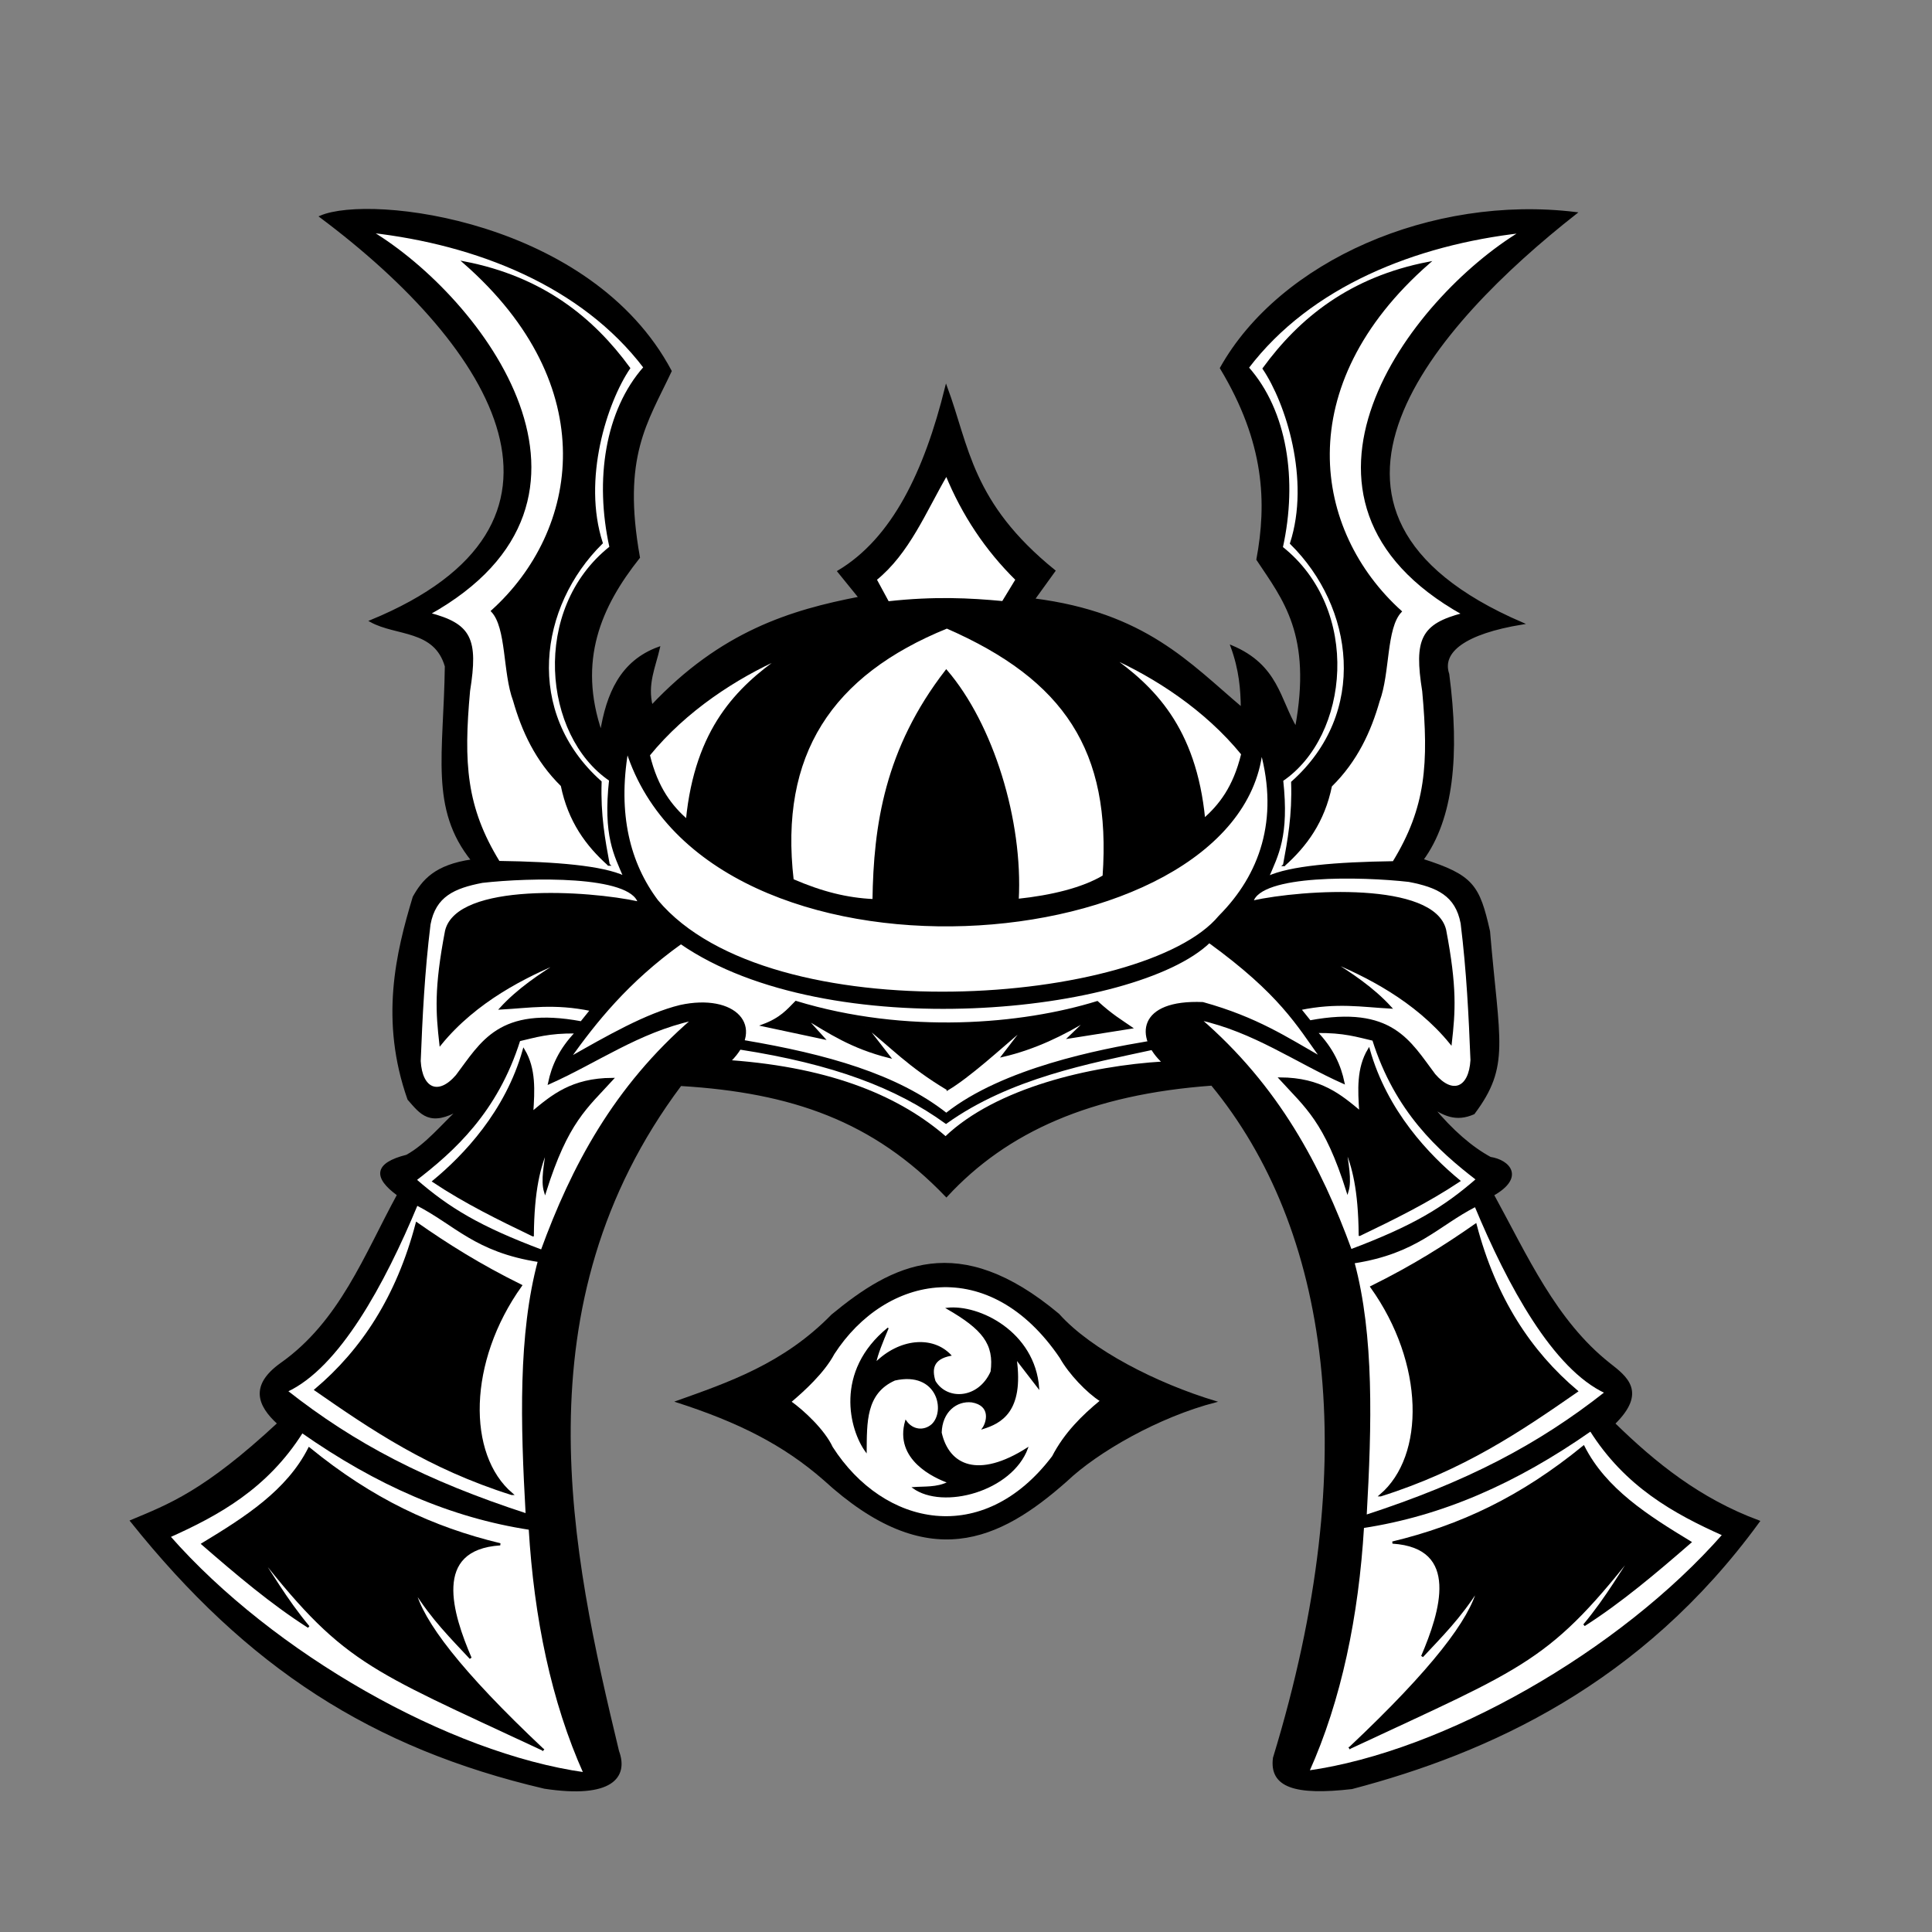 <?xml version="1.0" encoding="UTF-8" standalone="no"?>
<!-- Created with Inkscape (http://www.inkscape.org/) -->

<svg
   width="6.35mm"
   height="6.35mm"
   viewBox="0 0 6.35 6.35"
   version="1.1"
   id="svg5"
   xml:space="preserve"
   inkscape:export-filename="shogunink.png"
   inkscape:export-xdpi="96"
   inkscape:export-ydpi="96"
   inkscape:version="1.2.2 (b0a8486541, 2022-12-01)"
   sodipodi:docname="shogunink.svg"
   xmlns:inkscape="http://www.inkscape.org/namespaces/inkscape"
   xmlns:sodipodi="http://sodipodi.sourceforge.net/DTD/sodipodi-0.dtd"
   xmlns="http://www.w3.org/2000/svg"
   xmlns:svg="http://www.w3.org/2000/svg"><rect x="0" y="0" width="6.35" height="6.35" fill="#808080" stroke="none"/><sodipodi:namedview
     id="namedview7"
     pagecolor="#ffffff"
     bordercolor="#000000"
     borderopacity="0.25"
     inkscape:showpageshadow="2"
     inkscape:pageopacity="0.0"
     inkscape:pagecheckerboard="0"
     inkscape:deskcolor="#d1d1d1"
     inkscape:document-units="mm"
     showgrid="false"
     inkscape:zoom="11.214776"
     inkscape:cx="12.661867"
     inkscape:cy="28.177113"
     inkscape:window-width="1900"
     inkscape:window-height="997"
     inkscape:window-x="10"
     inkscape:window-y="44"
     inkscape:window-maximized="1"
     inkscape:current-layer="layer1" /><defs
     id="defs2" /><g
     inkscape:label="Layer 1"
     inkscape:groupmode="layer"
     id="layer1"
     transform="translate(172.41,-284.884)"><g
       id="g896"
       transform="matrix(0.027,0,0,0.027,-163.886,279.441)"><g
         id="g833"
         transform="matrix(0.539,0,0,0.539,-208.056,323.736)"><path
           style="fill:#000000;stroke:#000000;stroke-width:0.265"
           d="m -47.027,89.94 c 14.096,4.528 24.267,9.64 33.411,17.633 23.458,21.485 39.656,13.658 54.776,0.268 C 48.082,101.26 61.854,93.32 74.885,89.959 61.362,85.892 46.619,78.314 39.397,70.228 16.726,51.22 1.858,59.081 -11.829,70.368 c -10.893,11.167 -23.469,15.388 -35.198,19.572 z"
           id="path224"
           sodipodi:nodetypes="ccccccc" /><path
           style="fill:#ffffff;stroke:#000000;stroke-width:0.265"
           d="M 48.835,89.766 C 45.875,87.899 41.789,83.66 39.737,79.993 23.769,56.469 0.247,61.146 -11.399,79.135 c -2.257,4.26 -6.895,8.448 -9.732,10.839 2.862,2.044 7.542,6.37 9.358,10.278 11.547,18.02 34.064,22.842 49.793,2.084 2.734,-5.288 6.753,-9.219 10.815,-12.571 z"
           id="path448"
           sodipodi:nodetypes="ccccccc" /><path
           style="fill:#000000;stroke:#000000;stroke-width:0.265"
           d="M 34.85,86.898 C 33.933,74.219 21.346,68.047 14.162,68.876 c 8.074,4.649 10.806,8.01 9.974,14.289 -2.744,6.259 -9.96,6.749 -12.705,2.162 C 10.572,82.535 10.977,80.252 14.974,79.467 10.812,75.073 3.365,75.88 -1.962,81.176 -1.639,79.35 -0.425,76.385 0.854,73.338 -11.237,83.181 -7.738,96.329 -4.114,101.247 -4.05,94.729 -4.341,88.021 2.362,85.048 12.078,82.865 14.067,92.115 10.765,95.158 c -1.832,1.584 -4.444,1.297 -5.921,-0.879 -2.559,8.761 6.569,12.813 9.586,13.905 -2.648,1.292 -5.29,0.985 -7.933,1.196 6.782,4.915 22.249,0.725 25.825,-8.927 -11.083,7.071 -17.789,4.035 -19.49,-3.491 0.113,-4.771 3.464,-7.385 6.95,-6.976 4.447,0.771 3.471,4.6 2.432,6.039 4.086,-1.271 9.206,-3.815 7.559,-15.719 z"
           id="path450"
           sodipodi:nodetypes="ccccccccccccccccccc" /></g><g
         id="g862"><path
           style="fill:#000000;stroke:#000000;stroke-width:0.265"
           d="m -157.933,290.245 c 2.123,-11.442 -1.505,-15.723 -4.698,-20.546 1.27,-6.854 1.04,-14.206 -4.436,-23.299 7.248,-12.942 25.68,-20.999 43.172,-18.864 -16.979,13.338 -37.987,36.402 -6.522,49.951 -6.98,1.148 -9.932,3.424 -9,6.166 1.282,9.767 0.538,17.596 -3.154,22.608 6.145,1.959 6.863,3.145 8.121,8.711 1.135,13.506 2.482,16.346 -1.862,22.142 -2.191,0.967 -3.592,0.11 -5.011,-0.703 2.4,2.886 4.741,4.897 7.029,6.145 2.307,0.346 4.104,2.352 0.318,4.482 4.073,7.426 7.558,15.367 14.152,20.584 2.084,1.626 4.495,3.436 0.589,7.264 4.959,4.847 10.393,9.238 17.613,11.912 -14.327,19.689 -32.916,28.088 -49.521,32.45 -6.876,0.788 -9.929,-0.176 -9.47,-3.655 11.196,-36.609 6.749,-64.599 -7.564,-81.977 -14.73,1.067 -25.017,5.643 -32.321,13.563 -8.84,-9.233 -18.794,-12.701 -32.362,-13.519 -20.066,26.795 -13.399,57.086 -7.616,81.125 1.152,3.098 -0.774,5.658 -8.937,4.421 -20.957,-4.907 -36.102,-14.684 -50.31,-32.461 4.565,-1.915 8.897,-3.493 17.914,-11.871 -2.504,-2.269 -3.309,-4.63 0.309,-7.234 7.244,-5.096 10.238,-13.216 14.266,-20.601 -2.956,-2.155 -2.821,-3.775 1.047,-4.745 2.411,-1.327 4.328,-3.736 6.449,-5.698 -3.651,2.098 -4.691,0.55 -6.236,-1.207 -3.379,-9.606 -1.416,-17.776 0.643,-24.588 1.117,-1.978 2.58,-3.821 7.124,-4.47 -5.094,-6.305 -3.354,-12.974 -3.215,-23.635 -1.33,-4.587 -6.024,-3.775 -9.139,-5.497 28.354,-11.661 15.37,-33.174 -6.108,-49.235 6.099,-2.618 32.871,0.533 42.598,18.8 -2.927,6.245 -6.065,10.366 -3.861,22.684 -4.724,5.951 -7.617,12.568 -4.6,21.336 0.756,-4.69 2.429,-8.659 7.033,-10.329 -0.521,2.293 -1.559,4.419 -0.874,7.102 8.471,-8.988 16.905,-11.585 25.333,-13.206 l -2.594,-3.199 c 6.623,-3.955 10.561,-12.107 13.111,-22.43 2.683,7.222 2.975,14.119 13.16,22.362 l -2.509,3.479 c 13.534,1.723 18.872,7.796 25.347,13.266 -0.026,-2.308 -0.205,-4.697 -1.247,-7.549 5.584,2.358 5.759,6.471 7.838,9.967 z"
           id="path452"
           sodipodi:nodetypes="ccccccccccccccccccccccccccccccccccccccccccccccc" /><path
           style="fill:#ffffff;stroke:#000000;stroke-width:0.265"
           d="m -207.604,274.92 c 5.679,-0.625 9.952,-0.399 13.981,-0.025 l 1.673,-2.751 c -3.691,-3.626 -6.531,-7.893 -8.54,-12.787 -2.615,4.486 -4.603,9.522 -8.624,12.775 z"
           id="path456"
           sodipodi:nodetypes="cccccc" /><path
           style="fill:#ffffff;stroke:#000000;stroke-width:0.265"
           d="m -169.125,301.338 c 1.901,-1.702 3.642,-3.836 4.645,-7.958 -4.483,-5.502 -10.647,-9.463 -16.119,-11.887 5.246,3.706 10.385,8.644 11.475,19.845 z"
           id="path458"
           sodipodi:nodetypes="cccc" /><path
           style="fill:#ffffff;stroke:#000000;stroke-width:0.265"
           d="m -232.079,301.462 c -1.901,-1.702 -3.642,-3.836 -4.645,-7.958 4.483,-5.502 10.647,-9.463 16.119,-11.887 -5.246,3.706 -10.385,8.644 -11.475,19.845 z"
           id="path458-3"
           sodipodi:nodetypes="cccc" /><path
           style="fill:#ffffff;stroke:#000000;stroke-width:0.265"
           d="m -191.822,311.14 c 4.108,-0.433 7.917,-1.351 10.469,-2.88 1.084,-15.309 -4.688,-24.005 -19.085,-30.289 -14.119,5.734 -20.556,15.458 -18.781,30.747 3.545,1.537 6.603,2.302 9.855,2.451 0.131,-9.088 1.478,-18.38 8.851,-27.914 5.617,6.545 9.215,18.253 8.69,27.885 z"
           id="path556"
           sodipodi:nodetypes="ccccccc" /><path
           style="fill:#ffffff;stroke:#000000;stroke-width:0.265"
           d="m -239.684,308.349 c -1.144,-2.709 -2.487,-4.985 -1.744,-11.805 -8.026,-5.43 -9.537,-20.746 0.046,-28.337 -1.819,-8.22 -0.532,-16.624 4.143,-21.889 -7.618,-10.026 -20.438,-15.06 -33.311,-16.521 13.479,8.113 32.077,32.562 7.076,46.508 5.044,1.323 5.87,3.065 4.861,9.389 -0.798,8.782 -0.472,14.166 3.622,20.832 7.019,0.099 12.634,0.571 15.308,1.824 z"
           id="path610"
           sodipodi:nodetypes="ccccccccc" /><path
           style="fill:#ffffff;stroke:#000000;stroke-width:0.265"
           d="m -161.373,308.381 c 1.144,-2.709 2.487,-4.985 1.744,-11.805 8.026,-5.43 9.537,-20.746 -0.046,-28.337 1.819,-8.22 0.532,-16.624 -4.143,-21.889 7.618,-10.026 20.438,-15.06 33.311,-16.521 -13.479,8.113 -32.077,32.562 -7.076,46.508 -5.044,1.323 -5.87,3.065 -4.861,9.389 0.798,8.782 0.472,14.166 -3.622,20.832 -7.019,0.099 -12.634,0.571 -15.308,1.824 z"
           id="path610-7"
           sodipodi:nodetypes="ccccccccc" /><path
           style="fill:#000000;stroke:#000000;stroke-width:0.265"
           d="m -241.611,306.851 c -0.561,-3.023 -1.124,-6.044 -0.989,-10.075 -9.456,-8.423 -7.644,-21.411 0.14,-29.089 -2.511,-7.759 0.543,-17.145 3.334,-21.278 -4.427,-6.061 -10.542,-11.021 -20.07,-12.868 17.095,14.964 14.179,32.703 3.401,42.439 1.896,2.02 1.4,7.482 2.68,10.894 1.037,3.639 2.678,7.265 5.804,10.333 0.892,4.364 3.056,7.279 5.702,9.644 z"
           id="path612"
           sodipodi:nodetypes="ccccccccc" /><path
           style="fill:#000000;stroke:#000000;stroke-width:0.265"
           d="m -159.391,306.901 c 0.561,-3.023 1.124,-6.044 0.989,-10.075 9.456,-8.423 7.644,-21.411 -0.14,-29.089 2.511,-7.759 -0.543,-17.145 -3.334,-21.278 4.427,-6.061 10.542,-11.021 20.07,-12.868 -17.095,14.964 -14.179,32.703 -3.401,42.439 -1.896,2.02 -1.4,7.482 -2.68,10.894 -1.037,3.639 -2.678,7.265 -5.804,10.333 -0.892,4.364 -3.056,7.279 -5.702,9.644 z"
           id="path612-6"
           sodipodi:nodetypes="ccccccccc" /><path
           style="fill:#ffffff;stroke:#000000;stroke-width:0.265"
           d="m -162.145,293.065 c 2.259,8.316 -0.065,15.045 -5.1,20.099 -9.017,10.909 -54.756,14.448 -68.467,-1.908 -3.409,-4.542 -4.951,-10.535 -3.648,-18.261 9.851,30.785 74.145,25.707 77.214,0.069 z"
           id="path703"
           sodipodi:nodetypes="ccccc" /><path
           style="fill:#ffffff;stroke:#000000;stroke-width:0.265"
           d="m -154.821,330.403 c -2.936,-4.092 -5.012,-7.853 -13.68,-14.151 -8.965,8.632 -46.4,12.517 -64.315,0.137 -6.528,4.673 -10.428,9.6 -13.607,14.055 4.64,-2.636 9.409,-5.374 13.526,-6.381 6.621,-1.441 10.352,2.46 6.006,6.71 12.746,0.928 20.853,4.57 26.295,9.299 6.189,-5.931 17.639,-8.609 26.523,-9.132 -3.369,-3.076 -3.041,-7.556 4.788,-7.233 6.587,1.826 10.289,4.316 14.465,6.696 z"
           id="path705"
           sodipodi:nodetypes="cccccccccc" /><path
           style="fill:#000000;stroke:#000000;stroke-width:0.265"
           d="m -200.339,334.185 c 2.622,-1.578 6.112,-4.769 9.402,-7.587 l -2.704,3.527 c 3.905,-0.905 7.426,-2.634 10.436,-4.49 l -2.338,2.246 7.516,-1.19 c -1.245,-0.862 -2.304,-1.465 -4.11,-3.104 -9.156,2.835 -23.278,4.064 -36.678,-0.02 -0.992,0.999 -1.809,2.024 -4.005,2.84 l 7.363,1.57 -2.229,-2.466 c 2.941,1.755 5.638,3.598 10.243,4.751 l -2.954,-3.803 c 3.272,2.557 5.204,4.815 10.058,7.724 z"
           id="path707"
           sodipodi:nodetypes="cccccccccccccc" /><path
           style="fill:#ffffff;stroke:#000000;stroke-width:0.265"
           d="m -156.246,325.932 c 10.002,-1.868 12.113,2.474 15.153,6.497 2.224,2.584 4.323,1.662 4.522,-1.785 -0.21,-5.335 -0.476,-10.83 -1.195,-16.654 -0.649,-3.479 -2.988,-4.512 -6.429,-5.173 -5.754,-0.653 -18.096,-0.944 -19.075,2.542 6.278,-1.384 22.054,-2.33 23.473,3.425 1.35,7.057 1.124,9.94 0.692,13.784 -4.29,-5.266 -10.363,-8.279 -14.86,-10.121 2.738,1.689 5.394,3.464 7.521,5.793 -3.439,-0.184 -6.518,-0.749 -11.015,0.184 z"
           id="path709"
           sodipodi:nodetypes="cccccccccccc" /><path
           style="fill:#ffffff;stroke:#000000;stroke-width:0.265"
           d="m -244.946,326.049 c -10.002,-1.868 -12.113,2.474 -15.153,6.497 -2.224,2.584 -4.323,1.662 -4.522,-1.785 0.21,-5.335 0.476,-10.83 1.195,-16.654 0.649,-3.479 2.988,-4.512 6.429,-5.173 5.754,-0.653 18.096,-0.944 19.075,2.542 -6.278,-1.384 -22.054,-2.33 -23.473,3.425 -1.35,7.057 -1.124,9.94 -0.692,13.784 4.29,-5.266 10.363,-8.279 14.86,-10.121 -2.738,1.689 -5.394,3.464 -7.521,5.793 3.439,-0.184 6.518,-0.749 11.015,0.184 z"
           id="path709-5"
           sodipodi:nodetypes="cccccccccccc" /><path
           style="fill:#ffffff;stroke:#000000;stroke-width:0.265"
           d="m -135.886,345.158 c -4.652,-3.577 -9.902,-8.301 -12.639,-17 -1.94,-0.441 -3.534,-0.996 -6.96,-0.948 2.012,2.089 2.895,4.141 3.32,6.179 -5.823,-2.599 -10.859,-6.274 -17.504,-7.75 9.544,8.229 14.672,17.956 18.395,28.16 7.6,-2.859 11.339,-5.113 15.388,-8.64 z"
           id="path733"
           sodipodi:nodetypes="ccccccc" /><path
           style="fill:#000000;stroke:#000000;stroke-width:0.265"
           d="m -150.177,351.907 c 4.124,-1.983 8.232,-3.998 12.085,-6.564 -3.718,-3.07 -8.855,-8.421 -10.986,-15.98 -1.37,2.283 -1.205,4.942 -1.027,7.605 -2.428,-2.018 -4.815,-4.067 -9.766,-4.091 3.182,3.492 5.504,5.178 8.195,13.733 0.424,-1.392 -0.029,-3.422 -0.27,-5.298 0.954,2.191 1.719,5.08 1.769,10.595 z"
           id="path735"
           sodipodi:nodetypes="cccccccc" /><path
           style="fill:#ffffff;stroke:#000000;stroke-width:0.265"
           d="m -265.14,345.214 c 4.652,-3.577 9.902,-8.301 12.639,-17 1.94,-0.441 3.534,-0.996 6.96,-0.948 -2.012,2.089 -2.895,4.141 -3.32,6.179 5.823,-2.599 10.859,-6.274 17.504,-7.75 -9.544,8.229 -14.672,17.956 -18.395,28.16 -7.6,-2.859 -11.339,-5.113 -15.388,-8.64 z"
           id="path733-3"
           sodipodi:nodetypes="ccccccc" /><path
           style="fill:#000000;stroke:#000000;stroke-width:0.265"
           d="m -250.849,351.964 c -4.124,-1.983 -8.232,-3.998 -12.085,-6.564 3.718,-3.07 8.855,-8.421 10.986,-15.98 1.37,2.283 1.205,4.942 1.027,7.605 2.428,-2.018 4.815,-4.067 9.766,-4.091 -3.182,3.492 -5.504,5.178 -8.195,13.733 -0.424,-1.392 0.029,-3.422 0.27,-5.298 -0.954,2.191 -1.719,5.08 -1.769,10.595 z"
           id="path735-5"
           sodipodi:nodetypes="cccccccc" /><path
           style="fill:#ffffff;stroke:#000000;stroke-width:0.265"
           d="m -120.207,371.095 c -8.296,6.541 -16.972,11.041 -29.264,15.044 0.629,-11.098 0.918,-21.952 -1.484,-30.878 7.727,-1.189 10.168,-4.496 14.871,-6.896 4.035,9.706 9.545,19.825 15.876,22.73 z"
           id="path764"
           sodipodi:nodetypes="ccccc" /><path
           style="fill:#000000;stroke:#000000;stroke-width:0.265"
           d="m -147.638,383.62 c 10.043,-3.167 17.004,-7.898 23.878,-12.673 -5.661,-4.775 -9.961,-11.282 -12.317,-20.261 -3.624,2.537 -7.612,5.065 -12.683,7.567 6.609,9.247 6.72,20.598 1.122,25.367 z"
           id="path766"
           sodipodi:nodetypes="ccccc" /><path
           style="fill:#ffffff;stroke:#000000;stroke-width:0.265"
           d="m -280.845,370.927 c 8.296,6.541 16.972,11.041 29.264,15.044 -0.629,-11.098 -0.918,-21.952 1.484,-30.878 -7.727,-1.189 -10.168,-4.496 -14.871,-6.896 -4.035,9.706 -9.545,19.825 -15.876,22.73 z"
           id="path764-6"
           sodipodi:nodetypes="ccccc" /><path
           style="fill:#000000;stroke:#000000;stroke-width:0.265"
           d="m -253.414,383.452 c -10.043,-3.167 -17.004,-7.898 -23.878,-12.673 5.661,-4.775 9.961,-11.282 12.317,-20.261 3.624,2.537 7.612,5.065 12.683,7.567 -6.609,9.247 -6.72,20.598 -1.122,25.367 z"
           id="path766-2"
           sodipodi:nodetypes="ccccc" /><path
           style="fill:#000000;stroke:#000000;stroke-width:0.265"
           d="m -175.606,329.305 c -7.291,1.587 -17.18,3.393 -24.938,8.953 -6.018,-4.356 -13.686,-7.254 -25.078,-9.03 l 0.423,-0.894 c 10.149,1.711 18.651,4.126 24.688,8.873 6.918,-5.487 18.789,-7.765 24.535,-8.731 z"
           id="path795"
           sodipodi:nodetypes="ccccccc" /><path
           style="fill:#ffffff;stroke:#000000;stroke-width:0.265"
           d="m -122.068,375.685 c 4.275,6.791 10.183,10.055 16.176,12.734 -12.582,14.33 -34.036,26.519 -50.573,28.836 3.935,-8.751 6.024,-18.969 6.674,-29.778 9.603,-1.471 18.584,-5.397 27.722,-11.792 z"
           id="path797"
           sodipodi:nodetypes="ccccc" /><path
           style="fill:#000000;stroke:#000000;stroke-width:0.265"
           d="m -151.366,414.35 c 21.704,-10.145 24.212,-10.493 35.313,-24.756 -2.185,3.173 -3.963,6.421 -6.81,9.827 4.47,-2.848 8.701,-6.436 12.91,-10.09 -5.222,-3.166 -10.338,-6.415 -12.981,-11.627 -7.644,6.239 -15,9.679 -23.256,11.667 8.443,0.546 5.898,8.507 3.61,13.853 2.294,-2.468 4.6,-4.723 6.834,-8.286 -0.915,3.799 -5.505,9.886 -15.619,19.413 z"
           id="path799"
           sodipodi:nodetypes="ccccccccc" /><path
           style="fill:#ffffff;stroke:#000000;stroke-width:0.265"
           d="m -278.935,375.898 c -4.275,6.791 -10.183,10.055 -16.176,12.734 12.582,14.33 34.036,26.519 50.573,28.836 -3.935,-8.751 -6.024,-18.969 -6.674,-29.778 -9.603,-1.471 -18.584,-5.397 -27.722,-11.792 z"
           id="path797-9"
           sodipodi:nodetypes="ccccc" /><path
           style="fill:#000000;stroke:#000000;stroke-width:0.265"
           d="m -249.637,414.563 c -21.704,-10.145 -24.212,-10.493 -35.313,-24.756 2.185,3.173 3.963,6.421 6.81,9.827 -4.47,-2.848 -8.701,-6.436 -12.91,-10.09 5.222,-3.166 10.338,-6.415 12.981,-11.627 7.644,6.239 15,9.679 23.256,11.667 -8.443,0.546 -5.898,8.507 -3.61,13.853 -2.294,-2.468 -4.6,-4.723 -6.834,-8.286 0.915,3.799 5.505,9.886 15.619,19.413 z"
           id="path799-1"
           sodipodi:nodetypes="ccccccccc" /></g></g></g></svg>
